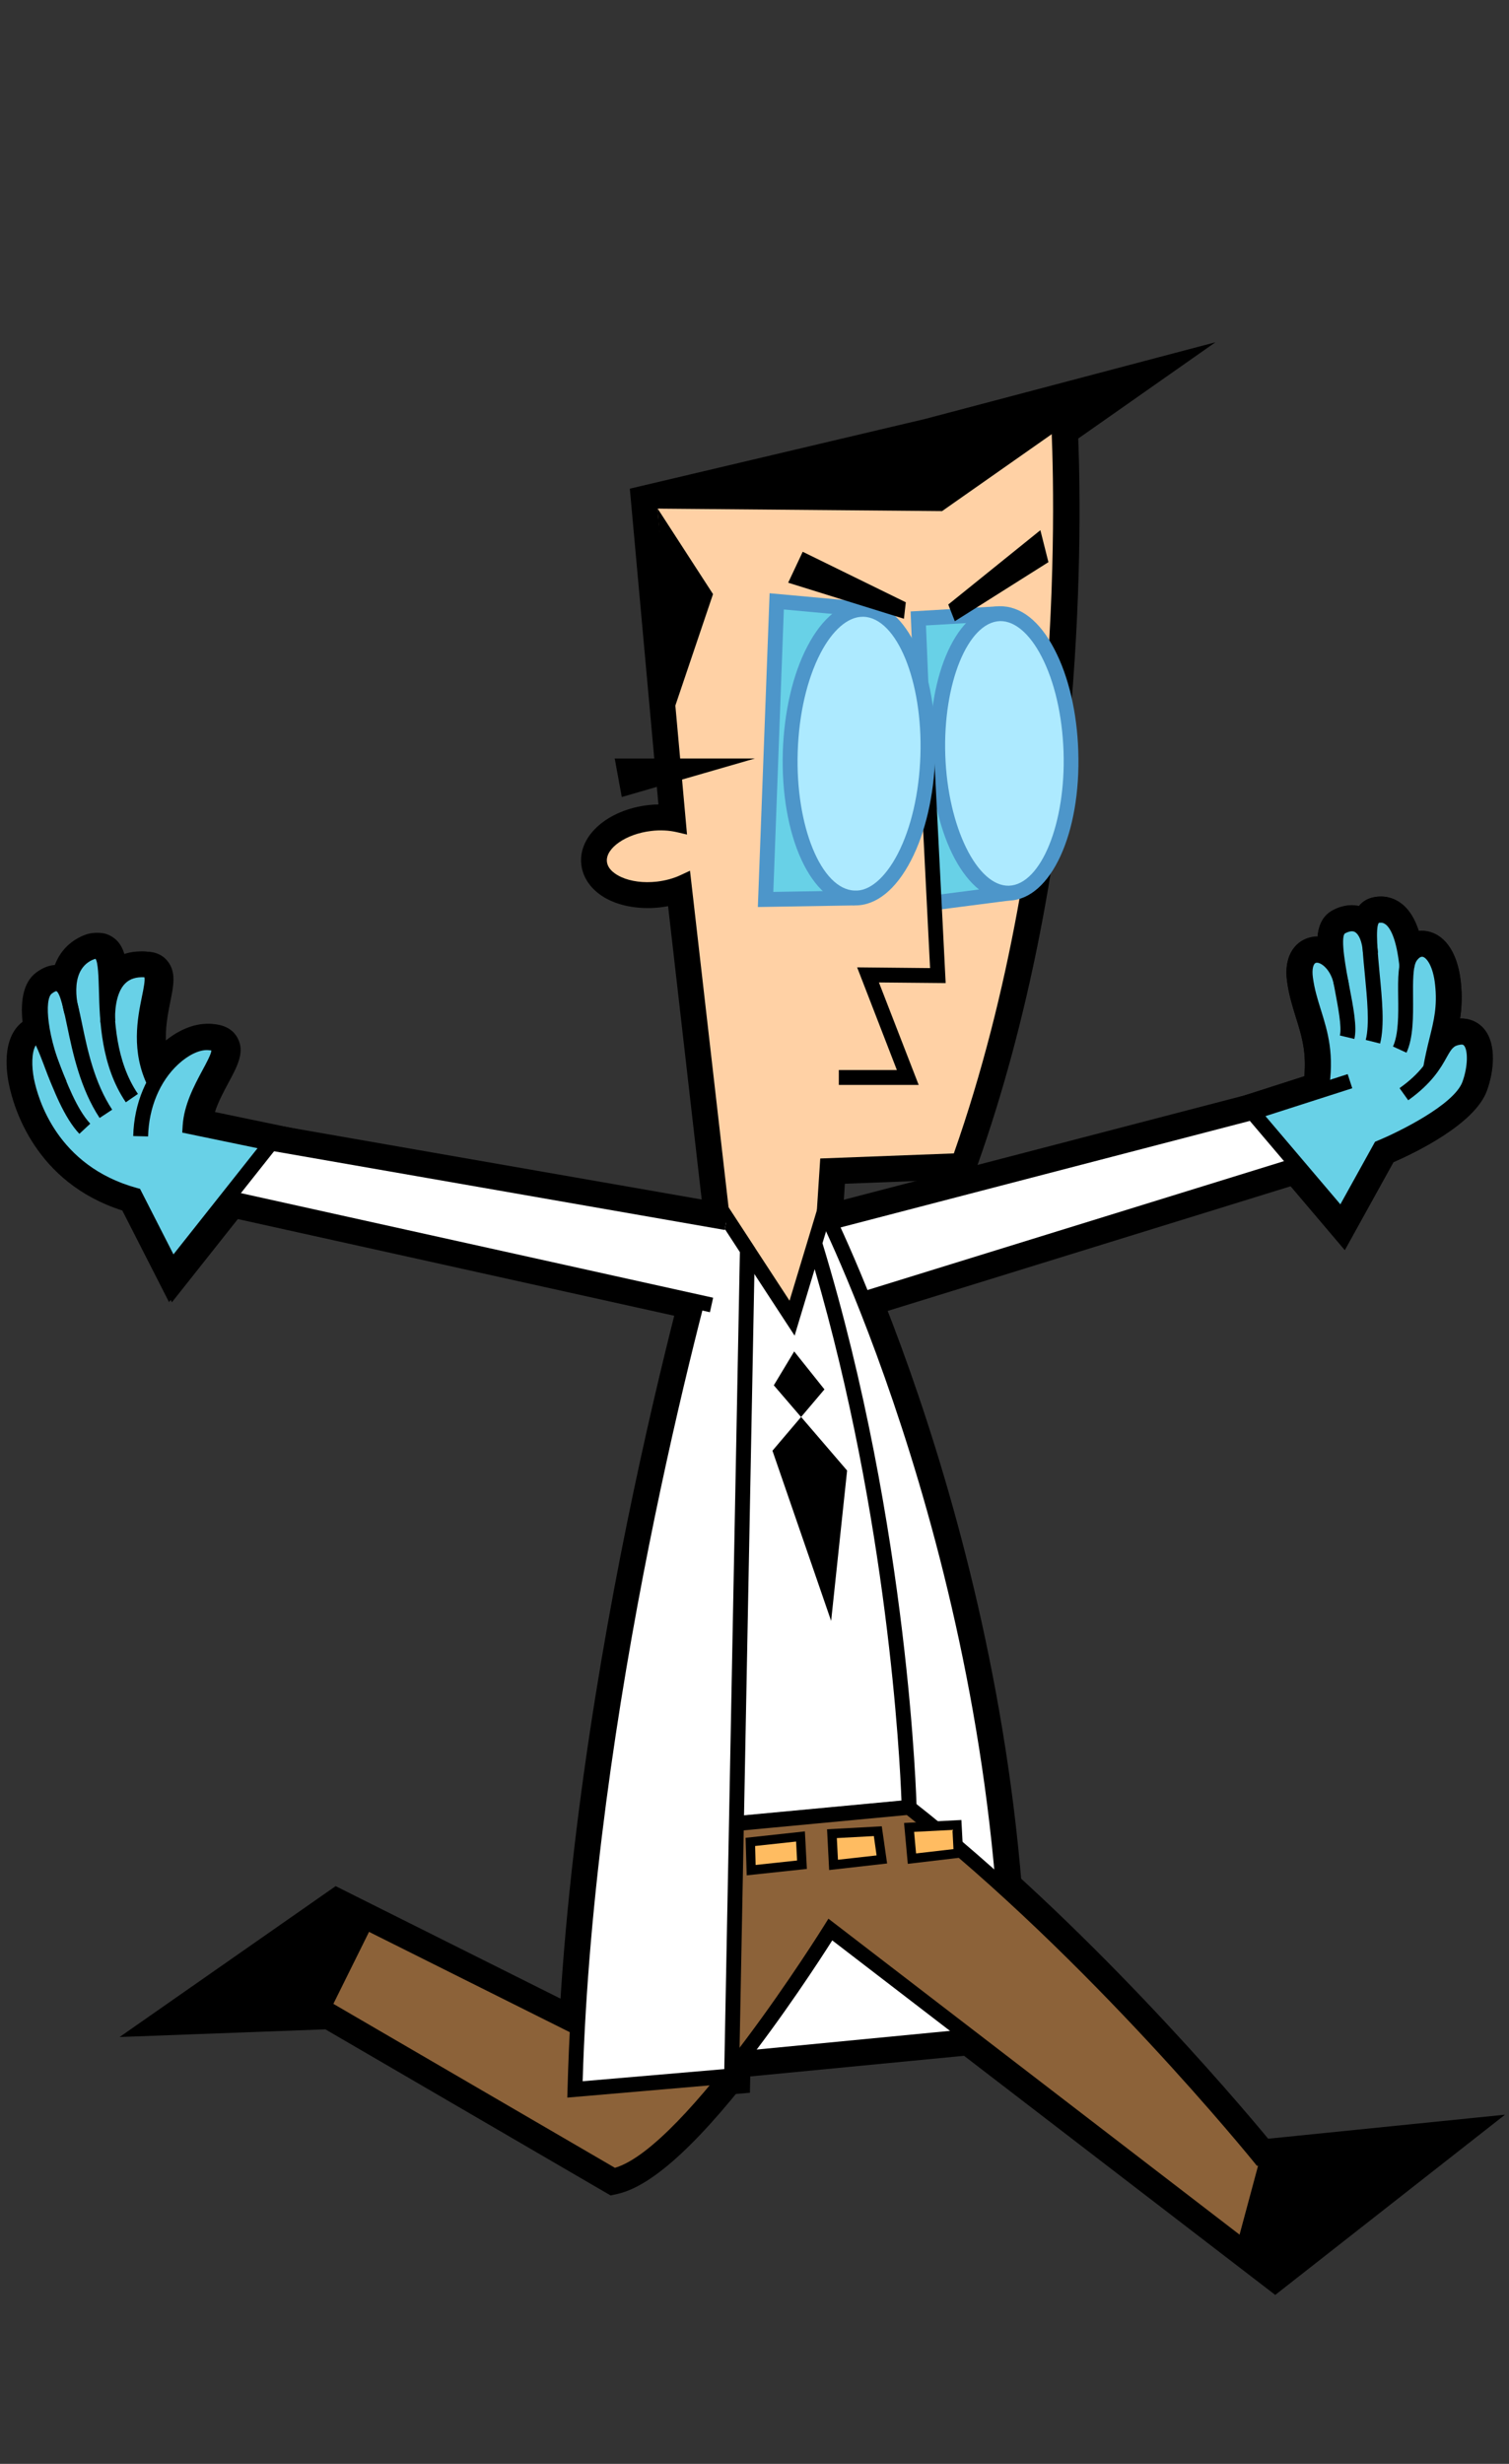 <?xml version="1.0" encoding="UTF-8"?><svg id="Livello_2" xmlns="http://www.w3.org/2000/svg" viewBox="0 0 121.88 198.9"><rect x="0" y="0" width="121.88" height="198.9" fill="#333333" stroke="none"/><defs><style>.cls-1{fill:none;}.cls-2{fill:#68d1e7;}.cls-3{fill:#fff;}.cls-4{fill:#ffbc61;}.cls-5{fill:#ffd1a5;}.cls-6{fill:#8c6239;}.cls-7{fill:#adeaff;}.cls-8{fill:#4d96ca;}.cls-9{opacity:.13;}</style></defs><g id="export"><g id="youngRun1"><g><polygon points="68.45 106.83 67.57 103.97 106.6 91.89 105.44 90.25 66.99 100.25 66.24 97.35 106.69 86.82 111.43 93.54 68.45 106.83"/><path d="M67.27,110.21h-8.95l-1.52-12.29-2.84-24.77c-.22,.04-.43,.07-.65,.1-1.44,.16-2.86-.03-3.99-.54-1.37-.62-2.23-1.69-2.37-2.92-.26-2.32,2.12-4.42,5.43-4.8,.27-.03,.54-.05,.8-.05l-2.31-25.49,23.81-5.62,23.49-6.2-11.08,7.77c.32,8.63,.42,34.63-8.19,58.8l-.34,.96-10.32,.4-.96,14.67Zm-6.3-3h3.48l.95-14.56,10.99-.42c8.37-24.21,7.98-50.09,7.65-57.53v-.25s-8.65,2.28-8.65,2.28l-21.31,5.04,2.42,26.76-2.02-.47c-.54-.13-1.16-.15-1.78-.08-1.91,.22-2.82,1.19-2.78,1.48,.01,.1,.19,.32,.63,.52,.64,.29,1.52,.4,2.41,.29,.59-.07,1.16-.22,1.64-.45l1.89-.88,3.28,28.63,1.19,9.64Z"/><path d="M54.3,168.23l-.29-2.99,25.99-2.51c-.26-35.43-14.6-64.02-14.75-64.31l2.67-1.36c.15,.3,15.19,30.26,15.08,67.04v1.36s-28.71,2.77-28.71,2.77Z"/><path d="M103,185.26l-35.56-27.31c-1.14,1.75-3.26,4.93-5.69,8.14-5.1,6.75-8.98,10.35-11.85,11.01l-.58,.13-23.04-13.41-16.62,.62,17.45-12.18,18.62,9.31,6.92-15.22,21.22-1.99,.47,.37c13.33,10.44,25.47,24.76,28.09,27.92l19.13-1.94-18.56,14.55Zm-36.34-31.7l36.32,27.9,8.58-6.73-10.44,1.06-.51-.63c-.13-.16-13.13-16.21-27.65-27.71l-18.3,1.72-7.48,16.47-19.81-9.9-7.62,5.32,7.29-.27,22.71,13.22c4.09-1.67,11.89-12.38,16.04-19.04l.87-1.41Z"/><path d="M44.9,170.3l.04-1.68c.88-34.08,11.81-70.95,11.92-71.32l.93-3.1,4.09,6.26v.46s-1.31,68.02-1.31,68.02l-15.67,1.35Zm13.95-68.98c-2.57,9.4-9.88,38.28-10.85,65.71l9.63-.83,1.24-64.86v-.02Z"/><polygon points="57.14 106.81 10.54 96.49 15.08 89.57 58.9 97.22 58.38 100.17 16.51 92.86 15.43 94.5 57.79 103.88 57.14 106.81"/><g><path d="M13.88,105.12l-3.77-7.39c-7.07-2.26-8.8-8.38-9.17-10.25-.22-1.12-.52-3.73,1.11-4.98-.17-1.6,.02-3.15,1.1-3.97,.56-.42,1.07-.59,1.5-.62,.4-1.03,1.12-1.83,2.13-2.31,1.05-.5,1.81-.27,2.26,.01,.55,.34,.85,.84,1.03,1.49,.54-.22,1.21-.34,2.04-.26,.62,.06,1.14,.35,1.48,.82,.64,.87,.42,1.94,.17,3.18-.2,1-.45,2.22-.34,3.54,1.03-.94,2.36-1.79,3.72-1.72,1.21,.07,1.77,.63,2.03,1.1,.64,1.13,.01,2.29-.71,3.63-.38,.71-.83,1.54-1.1,2.38l7.47,1.55-10.94,13.8ZM3.76,85.81c0,.3,.04,.67,.12,1.09,.29,1.49,1.72,6.49,7.67,8.12l.64,.17,2.24,4.4,5.02-6.33-5.42-1.12,.07-1.29c.09-1.63,.78-3.12,1.4-4.3-.54,.48-1.1,1.1-1.56,1.75l-1.46,2.07-1.12-2.27c-1.52-3.1-.92-6.08-.55-7.85,0,0,0-.01,0-.02-.3,.49-.43,1.37-.39,2.09l-2.99,.21c-.05-.54-.07-1.06-.09-1.55l-2.35,.53c0,.73,.17,1.95,.72,3.6l-1.95,.7Zm3.55-6.16c-.03,.33,0,.67,.03,.95,0-.21-.01-.42-.02-.62,0-.11,0-.22,0-.33Z"/><path d="M11.14,88.09c-1.52-3.1-.92-6.08-.55-7.85,0,0,0-.01,0-.02-.33,.54-.43,1.54-.39,2.13l-2.99,.24c-.03-.31-.21-3.11,1.43-4.72,.57-.56,1.6-1.2,3.23-1.04,.62,.06,1.14,.35,1.48,.82,.64,.87,.42,1.94,.17,3.19-.32,1.58-.76,3.75,.31,5.93l-2.69,1.32Z"/><path d="M9.41,89.48c-1.79-2.64-2.17-5.72-2.28-8.13l-2.74,.86c-.53-1.68-.75-5.23,2.16-6.61,1.05-.5,1.81-.27,2.26,.01,1.19,.73,1.22,2.21,1.28,4.27,.06,2.31,.14,5.47,1.81,7.91l-2.48,1.69Zm-2.33-9.78c-.02,.29,0,.58,.02,.83,0-.2-.01-.38-.02-.57,0-.08,0-.17,0-.26Z"/><path d="M7.29,90.73c-.74-1.13-1.28-2.35-1.69-3.56l-2.15,.97c-1.25-2.78-2.78-7.93-.54-9.62,1.01-.76,1.85-.69,2.38-.49,1.4,.52,1.73,2.15,2.2,4.39,.43,2.06,.96,4.62,2.31,6.66l-2.5,1.65Z"/><path d="M13.65,105.11l-3.77-7.39c-7.07-2.26-8.8-8.38-9.17-10.25-.24-1.2-.57-4.11,1.48-5.22,.42-.23,.92-.26,1.37-.1,.94,.35,1.3,1.3,2.03,3.2,.6,1.57,1.42,3.71,2.38,4.73l-1.87,1.75c1.15,1.31,2.82,2.52,5.22,3.18l.64,.17,2.24,4.4,5.02-6.33-5.42-1.12,.07-1.29c.1-1.8,.92-3.42,1.58-4.65-.14,.1-.28,.22-.42,.35-.62,.58-2.08,2.24-2.15,5.19l-3-.07c.07-2.89,1.2-5.55,3.11-7.32,1.24-1.14,2.67-1.75,3.91-1.69,1.21,.07,1.77,.63,2.03,1.1,.64,1.13,.01,2.29-.71,3.63-.38,.71-.83,1.53-1.1,2.38l7.47,1.55-10.94,13.8Z"/></g><g><path d="M108.61,100.9l-10.05-11.84,6.79-2.18c.19-1.98-.23-3.33-.68-4.75-.28-.91-.58-1.86-.72-2.96-.29-2.22,.84-3.27,1.9-3.51,.19-.04,.38-.08,.57-.06,.09-.92,.43-1.69,1.23-2.12,.69-.37,1.42-.47,2.09-.3,.28-.37,.68-.65,1.25-.76,.79-.15,1.54,.03,2.17,.5,.62,.46,1.09,1.19,1.43,2.23,.28-.03,.56-.01,.85,.06,1.38,.36,2.31,1.83,2.55,4.05,.12,1.14,.07,2.09-.06,2.96,.76-.02,1.47,.28,1.95,.88,1.01,1.26,.74,3.45,.2,4.94-.97,2.69-5.75,4.99-7.55,5.78l-3.92,7.08Zm-4.85-10.35l4.33,5.1,2.32-4.19,.49-.2c.81-.33,1.66-.74,2.47-1.17l.68-4.03c.16-.96,.36-1.75,.53-2.46,.35-1.41,.6-2.44,.43-4.01-.02-.15-.04-.28-.06-.41l-1.72,9.55-1.09-10.53c-.09-.83-.2-1.43-.32-1.86l-2.4,.33c.04,.44,.13,1.08,.3,1.98l-2.7,.67c.13,.64,.32,1.26,.52,1.91,.56,1.8,1.2,3.84,.65,7.04l-.15,.9-4.28,1.37Zm13.77-4.59c-.2,.35-.45,.78-.8,1.25l-1.14,1.52c.87-.62,1.51-1.23,1.68-1.7,.14-.38,.22-.75,.27-1.07Zm.54-.73h0Zm-2.88-7.19s0,0,0,0h0Z"/><g><path d="M108.19,88.28l-2.96-.5c.42-2.49-.05-4.02-.56-5.64-.28-.91-.58-1.86-.72-2.96-.28-2.19,.83-3.35,2.05-3.52,1.74-.25,3.46,1.37,3.83,3.62l-2.73,.45c.12,.51,.28,1.01,.44,1.53,.56,1.8,1.2,3.84,.65,7.04Z"/><path d="M110.27,84.08l-2.92-.71c.12-.49-.21-2.22-.43-3.37-.57-2.99-1.07-5.56,.73-6.52,1.33-.7,2.33-.35,2.82-.08,1.01,.57,1.62,1.79,1.71,3.45l-2.73,.16c.1,.78,.28,1.73,.41,2.42,.36,1.89,.67,3.51,.4,4.64Z"/><path d="M108.61,100.9l-10.05-11.84,10.01-3.21,.92,2.86-5.73,1.83,4.33,5.1,2.32-4.19,.49-.2c2.73-1.13,5.94-3.07,6.37-4.24,.14-.38,.22-.74,.27-1.06-.51,.89-1.29,2.19-3.28,3.6l-1.74-2.44c1.54-1.1,2.06-2.02,2.48-2.76,.47-.84,1.06-1.88,2.68-2.1,.87-.12,1.68,.19,2.22,.85,1.01,1.26,.74,3.45,.2,4.94-.97,2.69-5.75,4.99-7.55,5.78l-3.92,7.08Z"/><path d="M112.34,84.46l-2.91-.74c.28-1.1,.08-3.13-.09-4.93-.31-3.19-.58-5.95,1.65-6.36,.8-.14,1.55,.03,2.18,.5,1.08,.81,1.7,2.42,1.97,5.06l-2.83,.28c0,.08,.01,.15,.02,.22,.21,2.14,.42,4.35,.01,5.96Z"/><path d="M117,86.56l-2.96-.5c.05-.28,.1-.54,.15-.79l-2.51-1.15c.37-.8,.35-2.28,.34-3.59-.02-1.7-.03-3.16,.67-4.16,.69-.99,1.72-1.42,2.74-1.15,1.38,.36,2.31,1.83,2.55,4.05,.23,2.1-.13,3.53-.5,5.04-.17,.69-.34,1.4-.49,2.25Zm-1.98-6.83c0,.27,0,.54,0,.77,0,.25,0,.51,0,.77,.04-.47,.04-.97,0-1.54Z"/></g></g></g><g><polyline class="cls-3" points="66.61 98.8 106.06 88.54 109.02 92.71 68.01 105.4"/><polygon points="68.19 105.97 67.83 104.83 108.05 92.39 105.81 89.22 66.76 99.38 66.46 98.22 106.32 87.85 109.98 93.04 68.19 105.97"/></g><g><g><path class="cls-5" d="M85.45,32.82l-32.97,7.79,2.35,25.99c-.68-.16-1.47-.21-2.29-.11-2.43,.28-4.27,1.68-4.1,3.14,.17,1.46,2.27,2.42,4.7,2.14,.78-.09,1.49-.29,2.11-.58l3.05,26.56,1.35,10.97h6.22l.95-14.61,10.66-.41c10.33-28.99,7.97-60.87,7.97-60.87Z"/><path d="M66.43,109.31h-7.31l-1.42-11.5-2.96-25.79c-.49,.16-1,.27-1.53,.33-1.28,.14-2.53-.02-3.52-.47-1.09-.5-1.74-1.28-1.85-2.2-.21-1.81,1.83-3.49,4.63-3.8,.57-.07,1.14-.07,1.69,0l-2.33-25.73,34.16-8.07,.05,.7c.02,.32,2.25,32.34-8,61.12l-.14,.38-10.53,.4-.95,14.63Zm-6.25-1.2h5.12l.95-14.59,10.79-.41c9.18-26.07,8.1-54.72,7.84-59.54l-31.77,7.5,2.38,26.3-.81-.19c-.64-.15-1.36-.19-2.08-.1-2.03,.23-3.7,1.39-3.58,2.48,.07,.66,.76,1.06,1.15,1.24,.79,.36,1.81,.49,2.89,.37,.68-.08,1.35-.26,1.92-.53l.75-.35,3.14,27.39,1.29,10.44Z"/></g><g><path d="M53.89,43.35l3.04,4.7-2.22,6.58-.82-11.28Zm3.71-2.85l29.74-7.85-11.42,8.01-18.32-.16Z"/><path d="M84.24,34.09l-8.51,5.97-13.66-.12,22.17-5.85m-29.58,11.55l1.61,2.49-1.18,3.49-.44-5.98m35.77-14.42l-37.31,9.84,22.98,.2,14.33-10.05h0Zm-37.31,9.84l1.21,16.57,3.27-9.67-4.47-6.9h0Z"/></g><g><g><polygon points="50.38 61.83 56.74 61.83 50.7 63.57 50.38 61.83"/><path d="M52.5,62.43l-1.33,.39-.07-.39h1.4m8.47-1.2h-11.32l.57,3.11,10.75-3.11h0Z"/></g><g><polyline class="cls-2" points="81.5 72.09 75.11 72.92 74.17 49.93 80.74 49.54"/><polygon class="cls-8" points="74.53 73.6 73.55 49.36 80.7 48.94 80.77 50.14 74.79 50.49 75.68 72.24 81.42 71.5 81.58 72.69 74.53 73.6"/></g><g><ellipse class="cls-7" cx="81.12" cy="60.82" rx="5.38" ry="11.28" transform="translate(-2.01 2.78) rotate(-1.94)"/><path class="cls-8" d="M81.41,72.7c-3.3,0-6.05-5.09-6.27-11.68-.23-6.66,2.22-11.97,5.57-12.08,1.71-.04,3.27,1.18,4.47,3.5,1.13,2.17,1.81,5.08,1.91,8.18,.23,6.66-2.22,11.97-5.57,12.08-.04,0-.07,0-.11,0Zm-.59-22.56s-.04,0-.06,0c-2.59,.09-4.61,5.05-4.41,10.84,.2,5.79,2.58,10.58,5.14,10.52,2.59-.09,4.61-5.05,4.41-10.84-.1-2.92-.73-5.65-1.78-7.67-.94-1.82-2.14-2.85-3.3-2.85Z"/></g><g><polyline class="cls-5" points="74.85 60.78 75.75 78.75 70.11 78.7 73.32 86.98 67.75 86.98"/><polygon points="74.2 87.58 67.75 87.58 67.75 86.38 72.44 86.38 69.23 78.09 75.12 78.15 74.25 60.81 75.44 60.75 76.38 79.36 70.99 79.31 74.2 87.58"/></g><g><polyline class="cls-2" points="69 72.49 61.83 72.61 62.73 48.55 69.77 49.19"/><polygon class="cls-8" points="61.21 73.22 62.16 47.89 69.83 48.59 69.72 49.79 63.31 49.2 62.46 72 68.99 71.89 69.01 73.09 61.21 73.22"/></g><g><ellipse class="cls-7" cx="69.39" cy="60.84" rx="11.65" ry="5.56" transform="translate(6.29 128.18) rotate(-88.11)"/><path class="cls-8" d="M69.09,73.09s-.07,0-.11,0c-3.45-.11-5.97-5.58-5.75-12.45,.11-3.2,.8-6.2,1.97-8.44,1.23-2.38,2.85-3.65,4.59-3.61,3.45,.11,5.97,5.58,5.75,12.45h0c-.11,3.2-.8,6.2-1.97,8.44-1.21,2.33-2.79,3.61-4.48,3.61Zm.59-23.3c-1.2,0-2.44,1.07-3.42,2.96-1.08,2.09-1.73,4.9-1.83,7.93-.2,5.99,1.9,11.12,4.59,11.21,1.21,.08,2.49-1.04,3.49-2.96,1.08-2.09,1.73-4.9,1.83-7.93,.2-5.99-1.9-11.12-4.59-11.21-.02,0-.04,0-.07,0Z"/></g></g><g><polygon points="64.5 46.67 65.11 45.35 72.52 48.97 72.5 49.16 64.5 46.67"/><path d="M65.4,46.16l.91,.45-.98-.31,.07-.14m-.57-1.61l-1.17,2.49,9.35,2.91,.15-1.33-8.33-4.08h0Z"/></g><g><polygon points="77.31 48.99 83.67 43.86 83.99 45.11 77.41 49.26 77.31 48.99"/><polygon points="84.03 42.8 76.59 48.8 77.12 50.15 84.68 45.38 84.03 42.8 84.03 42.8"/></g></g><g><path class="cls-3" d="M66.58,97.74s15.02,29.52,14.92,66.35l-27.35,2.64"/><path d="M54.21,167.33l-.12-1.2,26.81-2.59c-.04-36.01-14.7-65.24-14.85-65.54l1.07-.54c.15,.3,15.09,30.07,14.98,66.63v.54s-27.89,2.7-27.89,2.7Z"/></g><g><path class="cls-3" d="M53.66,147.76l19.76-1.86s-.49-22.21-7.63-45.53l.79-2.63-2.62,8.67-5.67-8.67s-3.58,16.78-4.15,22.23c-.74,7.09-.49,27.79-.49,27.79Z"/><path d="M53.07,148.41v-.65c-.01-.21-.25-20.82,.49-27.86,.56-5.42,4.01-21.6,4.16-22.29l.3-1.41,5.75,8.8,2.25-7.44,1.15,.35-.74,2.45c7.03,23.07,7.6,45.3,7.6,45.52v.56s-20.95,1.97-20.95,1.97Zm5.52-49.14c-.87,4.16-3.38,16.32-3.84,20.75-.65,6.27-.53,23.5-.49,27.07l18.55-1.74c-.13-3.48-1.11-22.66-7.01-42.9l-1.62,5.37-5.58-8.54Z"/></g><g><g><path class="cls-6" d="M73.42,145.9c15.03,11.76,28.36,28.31,28.36,28.31l14.78-1.5-13.57,10.64-35.93-27.6s-11.51,18.51-17.49,19.87l-22.91-13.33-11.95,.45,12.54-8.75,19.22,9.61,7.2-15.85,19.76-1.86Z"/><path d="M103,184.12l-35.78-27.48c-2.02,3.18-11.89,18.3-17.52,19.58l-.23,.05-22.96-13.36-13.82,.52,14.5-10.12,18.98,9.49,7.09-15.59,20.34-1.91,.19,.15c13.9,10.88,26.5,26.02,28.25,28.16l16.52-1.67-15.56,12.21Zm-36.1-29.24l36.09,27.72,11.57-9.08-13.04,1.32-.2-.25c-.13-.16-13.35-16.49-28.08-28.07l-19.17,1.8-7.31,16.1-19.46-9.72-10.57,7.38,10.09-.38,22.85,13.3c5.74-1.7,16.78-19.37,16.89-19.55l.35-.56Z"/></g><g><g><polygon class="cls-4" points="60.6 148.7 64.66 148.25 64.78 150.53 60.67 150.97 60.6 148.7"/><path d="M60.31,151.39l-.09-3.03,4.79-.52,.16,3.03-4.87,.52Zm.68-2.36l.04,1.52,3.35-.36-.08-1.53-3.32,.36Z"/></g><g><polygon class="cls-4" points="67.19 148.02 70.9 147.82 71.23 150.1 67.32 150.54 67.19 148.02"/><path d="M66.97,150.96l-.17-3.29,4.42-.24,.43,3-4.68,.53Zm.62-2.58l.09,1.75,3.12-.35-.22-1.56-2.99,.16Z"/></g><g><polygon class="cls-4" points="73.42 147.52 77.28 147.31 77.4 149.59 73.65 150.03 73.42 147.52"/><path d="M73.32,150.45l-.3-3.29,4.63-.24,.16,3.01-4.48,.53Zm.51-2.58l.16,1.75,3.02-.35-.08-1.55-3.1,.16Z"/></g><g><polygon class="cls-4" points="55.04 149.15 58.9 148.94 59.02 151.22 55.27 151.66 55.04 149.15"/><path d="M54.93,152.08l-.3-3.29,4.63-.24,.16,3.01-4.48,.53Zm.51-2.58l.16,1.75,3.02-.35-.08-1.56-3.1,.16Z"/></g></g></g><g><path d="M63.08,117.24l1.64-1.93,3.09,3.6-.98,9.21-3.75-10.87Zm.17-5.47l.98-1.63,1.6,2.01-1.12,1.32-1.46-1.7Z"/><path d="M64.3,111.18l.75,.95-.35,.41-.72-.84,.31-.52m.42,5.05l2.47,2.87-.67,6.27-2.76-8,.96-1.13m-.56-7.15l-1.65,2.74,2.2,2.56,1.89-2.23-2.45-3.07h0Zm.55,5.3l-2.31,2.72,4.74,13.74,1.29-12.14-3.72-4.33h0Z"/></g><g><path class="cls-3" d="M58.3,97.74s-10.97,36.65-11.86,70.93l12.65-1.09,1.27-66.67-2.07-3.17Z"/><path d="M45.82,169.32l.02-.67c.88-33.96,11.77-70.72,11.88-71.08l.37-1.24,2.88,4.41-1.29,67.4-13.86,1.19Zm12.69-70.16c-1.89,6.67-10.56,38.77-11.45,68.85l11.44-.98,1.26-65.95-1.25-1.92Z"/></g><g><polyline class="cls-3" points="58.64 98.7 15.79 91.22 12.98 95.49 57.47 105.34"/><polygon points="57.34 105.93 12.01 95.89 15.51 90.56 15.9 90.63 58.74 98.1 58.54 99.29 16.08 91.88 13.96 95.1 57.6 104.76 57.34 105.93"/></g><g><path class="cls-2" d="M15.6,90.94c.2-3.53,3.98-6.64,1.45-6.78-1.96-.11-4.34,3.28-4.34,3.28-2.27-4.64,1.03-8.92-.76-9.1-3.12-.32-3.05,3.47-3.02,4.06-.3-3.49,.23-6.26-1.52-5.43-1.92,.91-1.69,3.25-1.49,4.29-.38-1.54-.82-2.33-1.87-1.53-.88,.67-.65,3.18,.24,5.85-.48-1.26-.86-2.17-1.16-2-1.01,.55-.97,2.37-.73,3.61,.59,3.01,2.88,7.67,8.74,9.28l3,5.89,7.98-10.06-6.53-1.36Z"/><path d="M11.95,87.7c-1.39-2.83-.84-5.51-.48-7.28,.12-.57,.27-1.35,.19-1.53-.66-.03-1.16,.12-1.54,.49-.81,.79-.86,2.47-.81,3.05l-1.2,.1c0-.11-.2-2.66,1.17-4.01,.64-.62,1.48-.89,2.5-.79,.46,.05,.72,.27,.85,.45,.4,.55,.24,1.36,.01,2.47-.35,1.71-.83,4.05,.38,6.51l-1.08,.53Z"/><path d="M10.16,88.98c-2.01-2.96-2.11-6.62-2.17-9.04-.03-.97-.06-2.3-.28-2.54,0,0-.09,.02-.27,.1-2,.94-1.06,4.05-1.05,4.08l-1.15,.36c-.45-1.43-.67-4.42,1.68-5.52,.55-.26,1.02-.27,1.41-.04,.77,.47,.8,1.69,.85,3.53,.06,2.42,.15,5.73,1.96,8.4l-.99,.68Z"/><path d="M8.04,90.24c-1.56-2.37-2.17-5.27-2.61-7.38-.24-1.14-.56-2.71-.88-2.85,0,0-.11,0-.37,.2-.6,.45-.43,3.51,1.19,7.08l-1.09,.49c-1.24-2.74-2.48-7.28-.82-8.53,.55-.42,1.06-.54,1.52-.37,.93,.35,1.21,1.69,1.64,3.73,.44,2.13,1,4.79,2.44,6.97l-1,.66Z"/><path d="M13.81,103.45l-3.31-6.48c-6.9-2.02-8.57-7.9-8.92-9.67-.15-.78-.54-3.41,1.03-4.26,.19-.1,.42-.12,.62-.04,.54,.2,.83,.92,1.5,2.68,.62,1.64,1.48,3.88,2.56,5.03l-.88,.82c-1.24-1.32-2.11-3.6-2.81-5.42-.23-.61-.51-1.32-.71-1.73-.35,.57-.34,1.71-.15,2.7,.32,1.62,1.87,7.05,8.31,8.82l.26,.07,2.7,5.29,6.79-8.57-6.08-1.26,.03-.52c.1-1.71,.93-3.26,1.6-4.51,.31-.57,.72-1.33,.72-1.6-.02,0-.12-.02-.3-.03-.68-.03-1.57,.4-2.37,1.14-1.5,1.38-2.38,3.51-2.44,5.83l-1.2-.03c.06-2.64,1.09-5.08,2.82-6.68,1.06-.98,2.23-1.52,3.25-1.45,.24,.01,.96,.05,1.29,.64,.39,.7-.07,1.57-.72,2.76-.54,1.01-1.2,2.23-1.41,3.5l6.95,1.44-9.16,11.56Z"/></g><g><path class="cls-2" d="M117.87,83.74c-1.29,.17-1.28,1.15-2.34,2.57,.47-2.8,1.26-4.17,.97-6.87-.29-2.7-1.7-3.45-2.58-2.2-.14,.2-.23,.49-.29,.82-.23-2.18-.81-4.43-2.37-4.15-.58,.11-.68,1.11-.61,2.47-.31-1.33-1.12-2.18-2.3-1.56-.72,.38-.47,2.18-.11,4.12-.7-2.23-3.15-2.65-2.8,.05,.37,2.9,2,4.76,1.27,9.05l-5.55,1.78,7.19,8.47,3.12-5.63s6.29-2.59,7.21-5.11c.61-1.68,.64-3.99-.8-3.8Z"/><g><path d="M107.3,88.13l-1.18-.2c.46-2.7-.05-4.33-.59-6.06-.27-.88-.56-1.78-.69-2.81-.22-1.69,.52-2.41,1.29-2.52,1.1-.17,2.5,.96,2.81,2.87l-1.18,.19c-.22-1.32-1.08-1.95-1.45-1.88-.24,.04-.36,.52-.27,1.18,.12,.92,.37,1.74,.64,2.6,.56,1.79,1.13,3.63,.62,6.62Z"/><path d="M109.39,83.87l-1.17-.28c.17-.68-.15-2.31-.42-3.75-.5-2.64-.94-4.91,.27-5.55,.9-.48,1.56-.31,1.96-.09,.73,.41,1.18,1.38,1.26,2.72l-1.2,.07c-.06-1.05-.37-1.59-.65-1.75-.2-.11-.46-.07-.81,.11-.4,.33,.1,2.99,.35,4.26,.33,1.71,.64,3.32,.41,4.26Z"/><path d="M108.46,99.33l-8.34-9.82,8.73-2.8,.37,1.14-7.01,2.25,6.05,7.12,2.8-5.05,.19-.08c1.68-.69,6.19-2.9,6.87-4.76,.46-1.27,.44-2.53,.14-2.91-.05-.06-.11-.12-.3-.09-.56,.08-.71,.3-1.13,1.05-.46,.83-1.17,2.07-3.09,3.44l-.7-.98c1.71-1.21,2.31-2.28,2.74-3.05,.43-.77,.84-1.49,2.02-1.65,.57-.07,1.06,.11,1.4,.53,.73,.9,.55,2.69,.05,4.07-.91,2.52-6.12,4.86-7.35,5.38l-3.44,6.21Z"/><path d="M111.47,84.24l-1.16-.29c.32-1.25,.11-3.37-.07-5.24-.29-2.98-.5-5.13,.92-5.39,.54-.1,1.05,.02,1.47,.34,.85,.64,1.38,2.09,1.61,4.43l-1.19,.12c-.25-2.57-.82-3.35-1.14-3.59-.16-.12-.32-.16-.54-.12-.3,.33-.08,2.59,.06,4.09,.2,2.06,.41,4.19,.04,5.65Z"/><path d="M116.12,86.41l-1.18-.2c.16-.92,.35-1.71,.52-2.4,.36-1.45,.64-2.59,.45-4.32-.16-1.5-.68-2.17-.99-2.25-.21-.05-.4,.18-.5,.32-.31,.45-.3,1.77-.29,2.94,.01,1.53,.03,3.26-.53,4.48l-1.09-.5c.45-.98,.44-2.57,.42-3.97-.02-1.54-.03-2.88,.5-3.64,.47-.67,1.12-.96,1.78-.8,.98,.25,1.69,1.48,1.88,3.28,.21,1.94-.11,3.23-.48,4.73-.17,.7-.35,1.43-.5,2.31Z"/></g></g><polygon points="26.66 162.3 30.01 155.54 27.24 154 14.71 162.75 26.66 162.3"/><polygon points="101.78 174.21 99.95 181.02 102.99 183.36 116.56 172.72 101.78 174.21"/><g class="cls-9"><rect class="cls-1" width="121.88" height="198.9"/></g></g></g></svg>